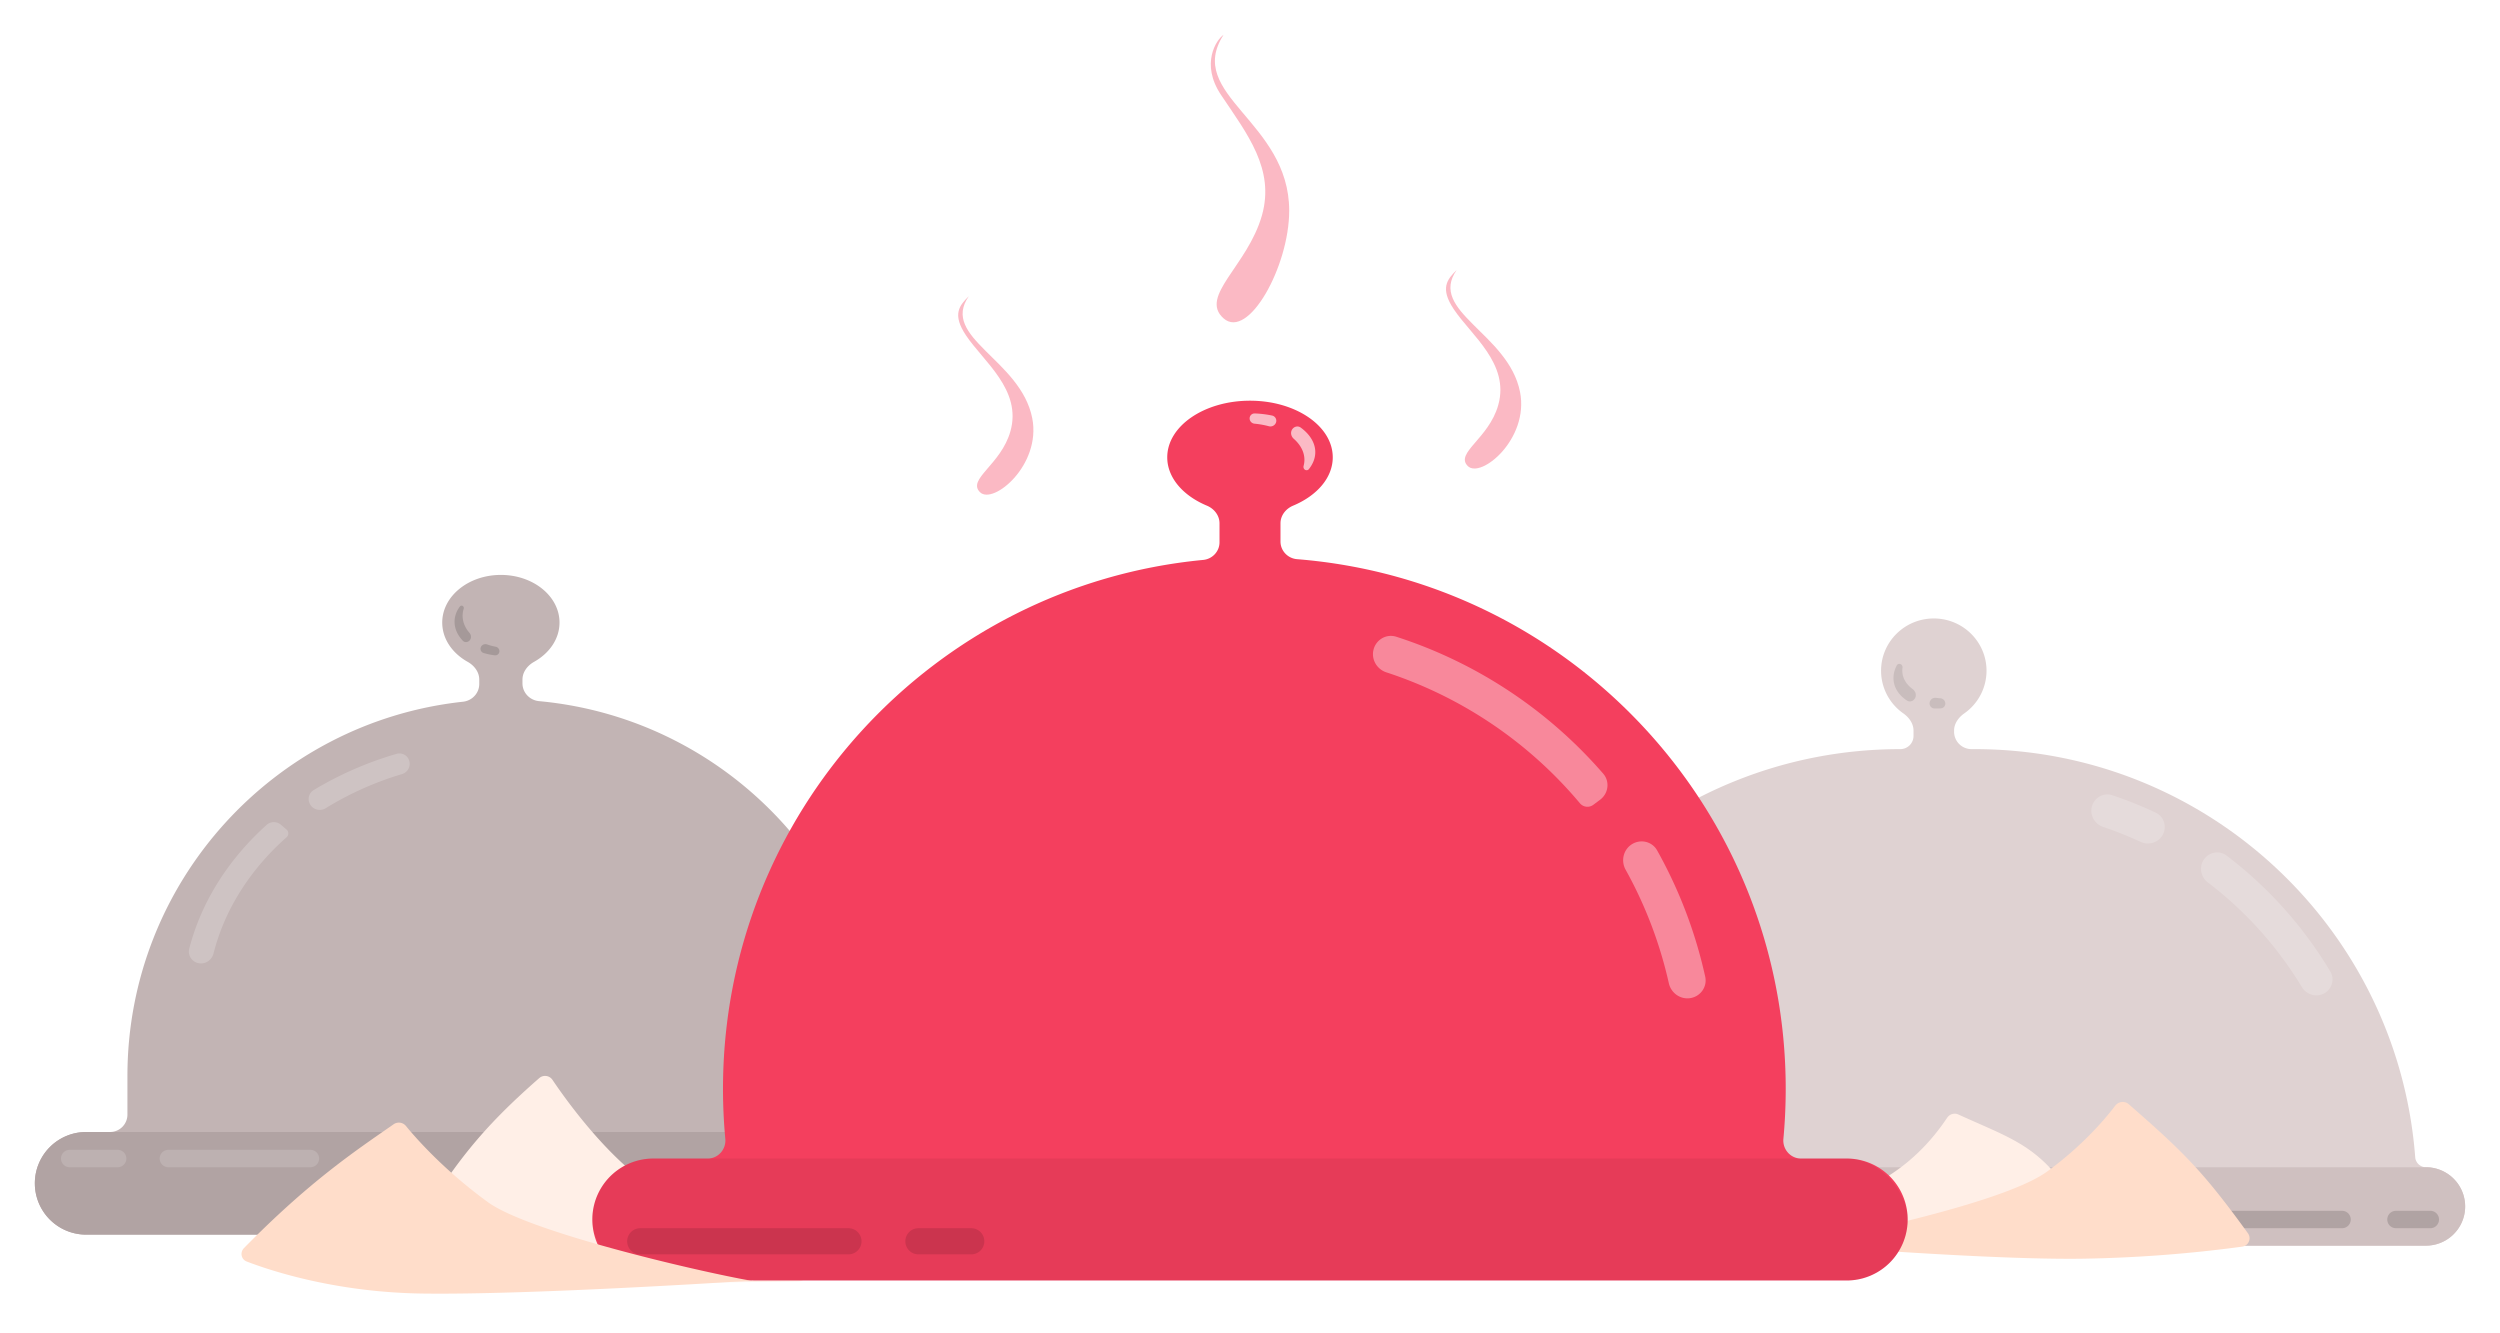 <svg width="287" height="153" fill="none" xmlns="http://www.w3.org/2000/svg"><g filter="url(#a)"><path d="M59.98 78.013c0-.868.577-1.612 1.334-2.036 1.763-.986 2.918-2.637 2.918-4.507 0-3.021-3.014-5.47-6.732-5.47-3.718 0-6.732 2.449-6.732 5.47 0 1.87 1.155 3.52 2.917 4.507.758.424 1.334 1.168 1.334 2.036v.51c0 1.054-.82 1.922-1.868 2.035-21.66 2.344-38.522 20.689-38.522 42.973v4.423a2 2 0 0 1-2 2H9.89a5.89 5.89 0 1 0 0 11.781h95.218a5.89 5.89 0 1 0 0-11.781h-2.03a2 2 0 0 1-2-2v-4.423c0-22.515-17.213-41.009-39.197-43.04-1.063-.099-1.902-.973-1.902-2.04v-.438Z" fill="#C2B4B4"/><path d="M4 135.845a5.89 5.89 0 0 1 5.89-5.891h95.219a5.89 5.89 0 1 1 0 11.781H9.891A5.89 5.89 0 0 1 4 135.845Z" fill="#B1A3A3"/><path d="M14.507 133a1 1 0 0 0-1-1H8a1 1 0 0 0 0 2h5.507a1 1 0 0 0 1-1Zm3.823 0a1 1 0 0 0 1 1h16.306a1 1 0 0 0 0-2H19.33a1 1 0 0 0-1 1Z" fill="#fff" fill-opacity=".15"/><path d="M52.798 69.622a.243.243 0 0 1 .294-.073.273.273 0 0 1 .142.336c-.067.21-.107.425-.12.643-.04.628.149 1.257.546 1.823.07.1.146.198.228.293a.683.683 0 0 1 .138.694c-.15.376-.618.51-.897.217a3.975 3.975 0 0 1-.29-.34c-.443-.585-.669-1.237-.655-1.894.012-.597.223-1.18.614-1.7Zm2.404 4.671a.498.498 0 0 0 .304.667c.42.13.86.221 1.31.272a.472.472 0 0 0 .517-.456.527.527 0 0 0-.439-.535 6.225 6.225 0 0 1-.962-.257c-.288-.103-.617.025-.73.309Z" fill="#000" fill-opacity=".15"/><path d="M22.914 110.592c-.824-.095-1.397-.873-1.19-1.677 1.277-4.97 4.069-9.622 8.121-13.508.25-.24.505-.476.763-.709a1.253 1.253 0 0 1 1.658-.005l.633.545c.267.23.265.642.002.876-4.243 3.76-7.134 8.384-8.387 13.34-.183.723-.86 1.223-1.6 1.138ZM35.87 92.67a1.292 1.292 0 0 0 1.524.11 36.684 36.684 0 0 1 8.754-3.914c.675-.203 1.055-.928.814-1.59a1.174 1.174 0 0 0-1.428-.735 40.023 40.023 0 0 0-9.52 4.157c-.714.431-.775 1.428-.143 1.973Z" fill="#fff" fill-opacity=".2"/></g><g filter="url(#b)"><path d="M91.68 147.098c1.074-.019 1.367-1.512.388-1.953-5.305-2.388-14.21-6.592-18.28-9.645-4.728-3.546-8.836-9.267-10.364-11.532a1.02 1.02 0 0 0-1.515-.205c-6.437 5.637-10.012 9.911-15.043 18.717a.955.955 0 0 0 .527 1.394c2.57.821 9.415 2.736 18.395 3.126 7.969.346 19.538.213 25.892.098Z" fill="#FFEFE7"/></g><g filter="url(#c)"><path d="M224.328 83.878c0-.81.508-1.515 1.17-1.98A5.977 5.977 0 0 0 228.053 77c0-3.314-2.71-6-6.053-6s-6.053 2.686-6.053 6a5.977 5.977 0 0 0 2.555 4.897c.662.466 1.17 1.171 1.17 1.98v.607c0 .837-.679 1.516-1.516 1.516-26.46 0-48.189 20.255-50.527 46.106-.096 1.059-.969 1.894-2.033 1.894h-.096a4.5 4.5 0 0 0 0 9h113a4.5 4.5 0 0 0 0-9 1.248 1.248 0 0 1-1.235-1.161C275.275 106.639 253.386 86 226.677 86h-.349a2 2 0 0 1-2-2v-.122Z" fill="#DFD2D2"/><path d="M161 138.5a4.5 4.5 0 0 1 4.5-4.5h113a4.5 4.5 0 0 1 0 9h-113a4.5 4.5 0 0 1-4.5-4.5Z" fill="#CFC0C0"/><path d="M269.868 140a1 1 0 0 0-1-1H249a1 1 0 0 0 0 2h19.868a1 1 0 0 0 1-1Zm4.19 0a1 1 0 0 0 1 1H279a1 1 0 0 0 0-2h-3.942a1 1 0 0 0-1 1Z" fill="#000" fill-opacity=".15"/><path d="M217.752 76.38a.331.331 0 0 1 .372-.16c.196.046.31.246.283.445-.025.174-.03.347-.015.518.054.648.384 1.25.956 1.746.07.06.143.119.22.175.283.21.438.565.34.903-.125.434-.607.664-.985.418a4.122 4.122 0 0 1-.555-.43c-.554-.515-.891-1.139-.976-1.81-.077-.598.047-1.215.36-1.804Zm3.786 4.19c-.107.368.139.746.522.76.249.008.501.005.753-.01a.552.552 0 0 0 .507-.617.612.612 0 0 0-.569-.541 8.362 8.362 0 0 1-.477-.05.665.665 0 0 0-.736.459Z" fill="#000" fill-opacity=".1"/><path d="M248.301 95.796c.475-.922.118-2.058-.82-2.5a45.33 45.33 0 0 0-4.992-2.003c-1.001-.334-2.059.265-2.336 1.283-.271.998.311 2.025 1.291 2.354a41.602 41.602 0 0 1 4.289 1.713c.948.44 2.089.082 2.568-.847Zm4.589 3.074c-.433.84-.176 1.866.576 2.437a42.946 42.946 0 0 1 2.528 2.078 43.32 43.32 0 0 1 8.267 9.938c.54.891 1.691 1.216 2.593.694.873-.505 1.186-1.616.668-2.482a46.909 46.909 0 0 0-11.914-13.315c-.906-.687-2.197-.36-2.718.65Z" fill="#fff" fill-opacity=".2"/></g><g filter="url(#d)"><path d="M200.625 143.048c-1.074-.018-1.31-1.389-.294-1.739 9.339-3.219 17.307-4.188 23.204-12.992.28-.419.826-.583 1.284-.374 6.629 3.024 9.687 3.638 14.026 10.956a.938.938 0 0 1-.515 1.387c-2.334.735-8.193 2.335-15.83 2.667-6.672.289-16.252.192-21.875.095Z" fill="#FFEFE7"/></g><g filter="url(#e)"><path d="M213.937 143.438c-1.162-.081-1.275-1.819-.137-2.073 7.197-1.604 17.622-4.261 21.2-6.865 4.076-2.966 6.686-6.064 7.831-7.569.367-.482 1.081-.574 1.538-.176 6.412 5.58 8.62 7.821 13.687 14.814a.974.974 0 0 1-.646 1.546A154.642 154.642 0 0 1 239 144.5c-6.905.094-17.814-.558-25.063-1.062Z" fill="#FFDDCA"/></g><g filter="url(#f)"><path d="M147 60.074c0-.902.614-1.675 1.447-2.024 2.731-1.142 4.553-3.2 4.553-5.55 0-3.59-4.253-6.5-9.5-6.5s-9.5 2.91-9.5 6.5c0 2.35 1.822 4.408 4.553 5.55.833.349 1.447 1.122 1.447 2.024v2.18c0 1.055-.822 1.925-1.872 2.025C107.193 67.234 83 93.292 83 125c0 1.934.09 3.847.266 5.735.112 1.203-.818 2.265-2.025 2.265H75a7 7 0 1 0 0 14h137a7 7 0 1 0 0-14h-5.241c-1.208 0-2.137-1.062-2.025-2.265.176-1.888.266-3.801.266-5.735 0-32.038-24.699-58.308-56.095-60.806-1.063-.084-1.905-.96-1.905-2.027v-2.093Z" fill="#F43F5E"/><rect x="68" y="133" width="151" height="14" rx="7" fill="#000" fill-opacity=".06"/><path d="M98.903 142.5a1.5 1.5 0 0 0-1.5-1.5H73.5a1.5 1.5 0 0 0 0 3h23.903a1.5 1.5 0 0 0 1.5-1.5Zm5.032 0a1.5 1.5 0 0 0 1.5 1.5h6.065a1.5 1.5 0 0 0 0-3h-6.065a1.5 1.5 0 0 0-1.5 1.5Z" fill="#000" fill-opacity=".12"/><path d="M146.473 48.537a.611.611 0 0 0-.43-.831 11.944 11.944 0 0 0-2.004-.243.567.567 0 0 0-.582.58c.003.311.25.565.56.595.566.054 1.118.153 1.644.293a.68.68 0 0 0 .812-.394Zm1.796.897c-.13.332-.011.704.256.94.108.095.21.194.305.295.605.645.921 1.378.918 2.126a2.678 2.678 0 0 1-.096.692c-.054.2.045.417.242.479a.335.335 0 0 0 .363-.106c.514-.646.767-1.356.736-2.07-.034-.78-.405-1.538-1.076-2.201a5.439 5.439 0 0 0-.589-.5c-.374-.276-.889-.087-1.059.345Z" fill="#fff" fill-opacity=".64"/><path d="M157.695 74.529c.315-1.128 1.486-1.79 2.601-1.43a52.995 52.995 0 0 1 23.751 15.715c.786.906.606 2.28-.355 2.996l-.786.587a1.127 1.127 0 0 1-1.536-.188 48.762 48.762 0 0 0-22.217-15.024c-1.113-.364-1.773-1.529-1.458-2.656Zm29.506 22.487c-.88.656-1.112 1.872-.578 2.831a48.803 48.803 0 0 1 4.959 13.025c.256 1.143 1.352 1.911 2.505 1.705 1.152-.206 1.924-1.308 1.672-2.452a53.038 53.038 0 0 0-5.52-14.498c-.61-1.089-2.038-1.358-3.038-.611Z" fill="#fff" fill-opacity=".38"/></g><g filter="url(#g)"><path d="M86.307 147.013c.138-.009.262.042.124.03-.262-.024-1-.144-2.93-.543-7.162-1.478-23.221-5.382-27.5-8.5-4.95-3.605-8.144-7.206-9.398-8.736a1.047 1.047 0 0 0-1.403-.206c-4.593 3.19-9.706 6.612-17.189 14.22-.482.491-.33 1.298.311 1.544 2.873 1.103 10.313 3.544 20.178 3.678 12.115.165 35.449-1.333 37.807-1.487Z" fill="#FFDDCA"/></g><path d="M148 24.19c0 6.377-4.692 14.878-7.538 12.355-2.847-2.523 2.778-6.035 4.41-11.823 1.499-5.313-1.684-9.326-4.691-13.815-2.406-3.59-.522-6.376.281-6.907C136.01 10.907 148 13.886 148 24.19ZM174.5 45c1.065 5.396-4.5 10-6 8.5s2.416-3.135 3.5-7c1.331-4.747-3.111-8.005-5.108-11.003-1.597-2.398-.776-3.414.333-4.497-3.327 4.747 5.944 7.255 7.275 14Zm-56 3c1.065 5.396-4.5 10-6 8.5s2.416-3.135 3.5-7c1.331-4.747-3.111-8.005-5.108-11.003-1.597-2.398-.776-3.414.333-4.497-3.327 4.747 5.944 7.255 7.275 14Z" opacity=".36" fill="#F43F5E"/><defs><filter id="a" x="0" y="62" width="115" height="83.735" filterUnits="userSpaceOnUse" color-interpolation-filters="sRGB"><feFlood flood-opacity="0" result="BackgroundImageFix"/><feColorMatrix in="SourceAlpha" values="0 0 0 0 0 0 0 0 0 0 0 0 0 0 0 0 0 0 127 0" result="hardAlpha"/><feOffset/><feGaussianBlur stdDeviation="2"/><feComposite in2="hardAlpha" operator="out"/><feColorMatrix values="0 0 0 0 0.392 0 0 0 0 0.439 0 0 0 0 0.404 0 0 0 0.25 0"/><feBlend in2="BackgroundImageFix" result="effect1_dropShadow_1910_19799"/><feBlend in="SourceGraphic" in2="effect1_dropShadow_1910_19799" result="shape"/></filter><filter id="b" x="46.149" y="122.929" width="47.102" height="24.879" filterUnits="userSpaceOnUse" color-interpolation-filters="sRGB"><feFlood flood-opacity="0" result="BackgroundImageFix"/><feColorMatrix in="SourceAlpha" values="0 0 0 0 0 0 0 0 0 0 0 0 0 0 0 0 0 0 127 0" result="hardAlpha"/><feOffset/><feGaussianBlur stdDeviation=".293"/><feComposite in2="hardAlpha" operator="out"/><feColorMatrix values="0 0 0 0 0.392 0 0 0 0 0.439 0 0 0 0 0.404 0 0 0 0.25 0"/><feBlend in2="BackgroundImageFix" result="effect1_dropShadow_1910_19799"/><feBlend in="SourceGraphic" in2="effect1_dropShadow_1910_19799" result="shape"/></filter><filter id="c" x="157" y="67" width="130" height="80" filterUnits="userSpaceOnUse" color-interpolation-filters="sRGB"><feFlood flood-opacity="0" result="BackgroundImageFix"/><feColorMatrix in="SourceAlpha" values="0 0 0 0 0 0 0 0 0 0 0 0 0 0 0 0 0 0 127 0" result="hardAlpha"/><feOffset/><feGaussianBlur stdDeviation="2"/><feComposite in2="hardAlpha" operator="out"/><feColorMatrix values="0 0 0 0 0.392 0 0 0 0 0.439 0 0 0 0 0.404 0 0 0 0.25 0"/><feBlend in2="BackgroundImageFix" result="effect1_dropShadow_1910_19799"/><feBlend in="SourceGraphic" in2="effect1_dropShadow_1910_19799" result="shape"/></filter><filter id="d" x="199.096" y="127.266" width="40.473" height="16.465" filterUnits="userSpaceOnUse" color-interpolation-filters="sRGB"><feFlood flood-opacity="0" result="BackgroundImageFix"/><feColorMatrix in="SourceAlpha" values="0 0 0 0 0 0 0 0 0 0 0 0 0 0 0 0 0 0 127 0" result="hardAlpha"/><feOffset/><feGaussianBlur stdDeviation=".293"/><feComposite in2="hardAlpha" operator="out"/><feColorMatrix values="0 0 0 0 0.392 0 0 0 0 0.439 0 0 0 0 0.404 0 0 0 0.25 0"/><feBlend in2="BackgroundImageFix" result="effect1_dropShadow_1910_19799"/><feBlend in="SourceGraphic" in2="effect1_dropShadow_1910_19799" result="shape"/></filter><filter id="e" x="212.417" y="125.919" width="46.416" height="19.176" filterUnits="userSpaceOnUse" color-interpolation-filters="sRGB"><feFlood flood-opacity="0" result="BackgroundImageFix"/><feColorMatrix in="SourceAlpha" values="0 0 0 0 0 0 0 0 0 0 0 0 0 0 0 0 0 0 127 0" result="hardAlpha"/><feOffset/><feGaussianBlur stdDeviation=".293"/><feComposite in2="hardAlpha" operator="out"/><feColorMatrix values="0 0 0 0 0.392 0 0 0 0 0.439 0 0 0 0 0.404 0 0 0 0.25 0"/><feBlend in2="BackgroundImageFix" result="effect1_dropShadow_1910_19799"/><feBlend in="SourceGraphic" in2="effect1_dropShadow_1910_19799" result="shape"/></filter><filter id="f" x="64" y="42" width="159" height="109" filterUnits="userSpaceOnUse" color-interpolation-filters="sRGB"><feFlood flood-opacity="0" result="BackgroundImageFix"/><feColorMatrix in="SourceAlpha" values="0 0 0 0 0 0 0 0 0 0 0 0 0 0 0 0 0 0 127 0" result="hardAlpha"/><feOffset/><feGaussianBlur stdDeviation="2"/><feComposite in2="hardAlpha" operator="out"/><feColorMatrix values="0 0 0 0 0.392 0 0 0 0 0.439 0 0 0 0 0.404 0 0 0 0.25 0"/><feBlend in2="BackgroundImageFix" result="effect1_dropShadow_1910_19799"/><feBlend in="SourceGraphic" in2="effect1_dropShadow_1910_19799" result="shape"/></filter><filter id="g" x="27.142" y="128.29" width="59.935" height="20.809" filterUnits="userSpaceOnUse" color-interpolation-filters="sRGB"><feFlood flood-opacity="0" result="BackgroundImageFix"/><feColorMatrix in="SourceAlpha" values="0 0 0 0 0 0 0 0 0 0 0 0 0 0 0 0 0 0 127 0" result="hardAlpha"/><feOffset/><feGaussianBlur stdDeviation=".293"/><feComposite in2="hardAlpha" operator="out"/><feColorMatrix values="0 0 0 0 0.392 0 0 0 0 0.439 0 0 0 0 0.404 0 0 0 0.25 0"/><feBlend in2="BackgroundImageFix" result="effect1_dropShadow_1910_19799"/><feBlend in="SourceGraphic" in2="effect1_dropShadow_1910_19799" result="shape"/></filter></defs></svg>